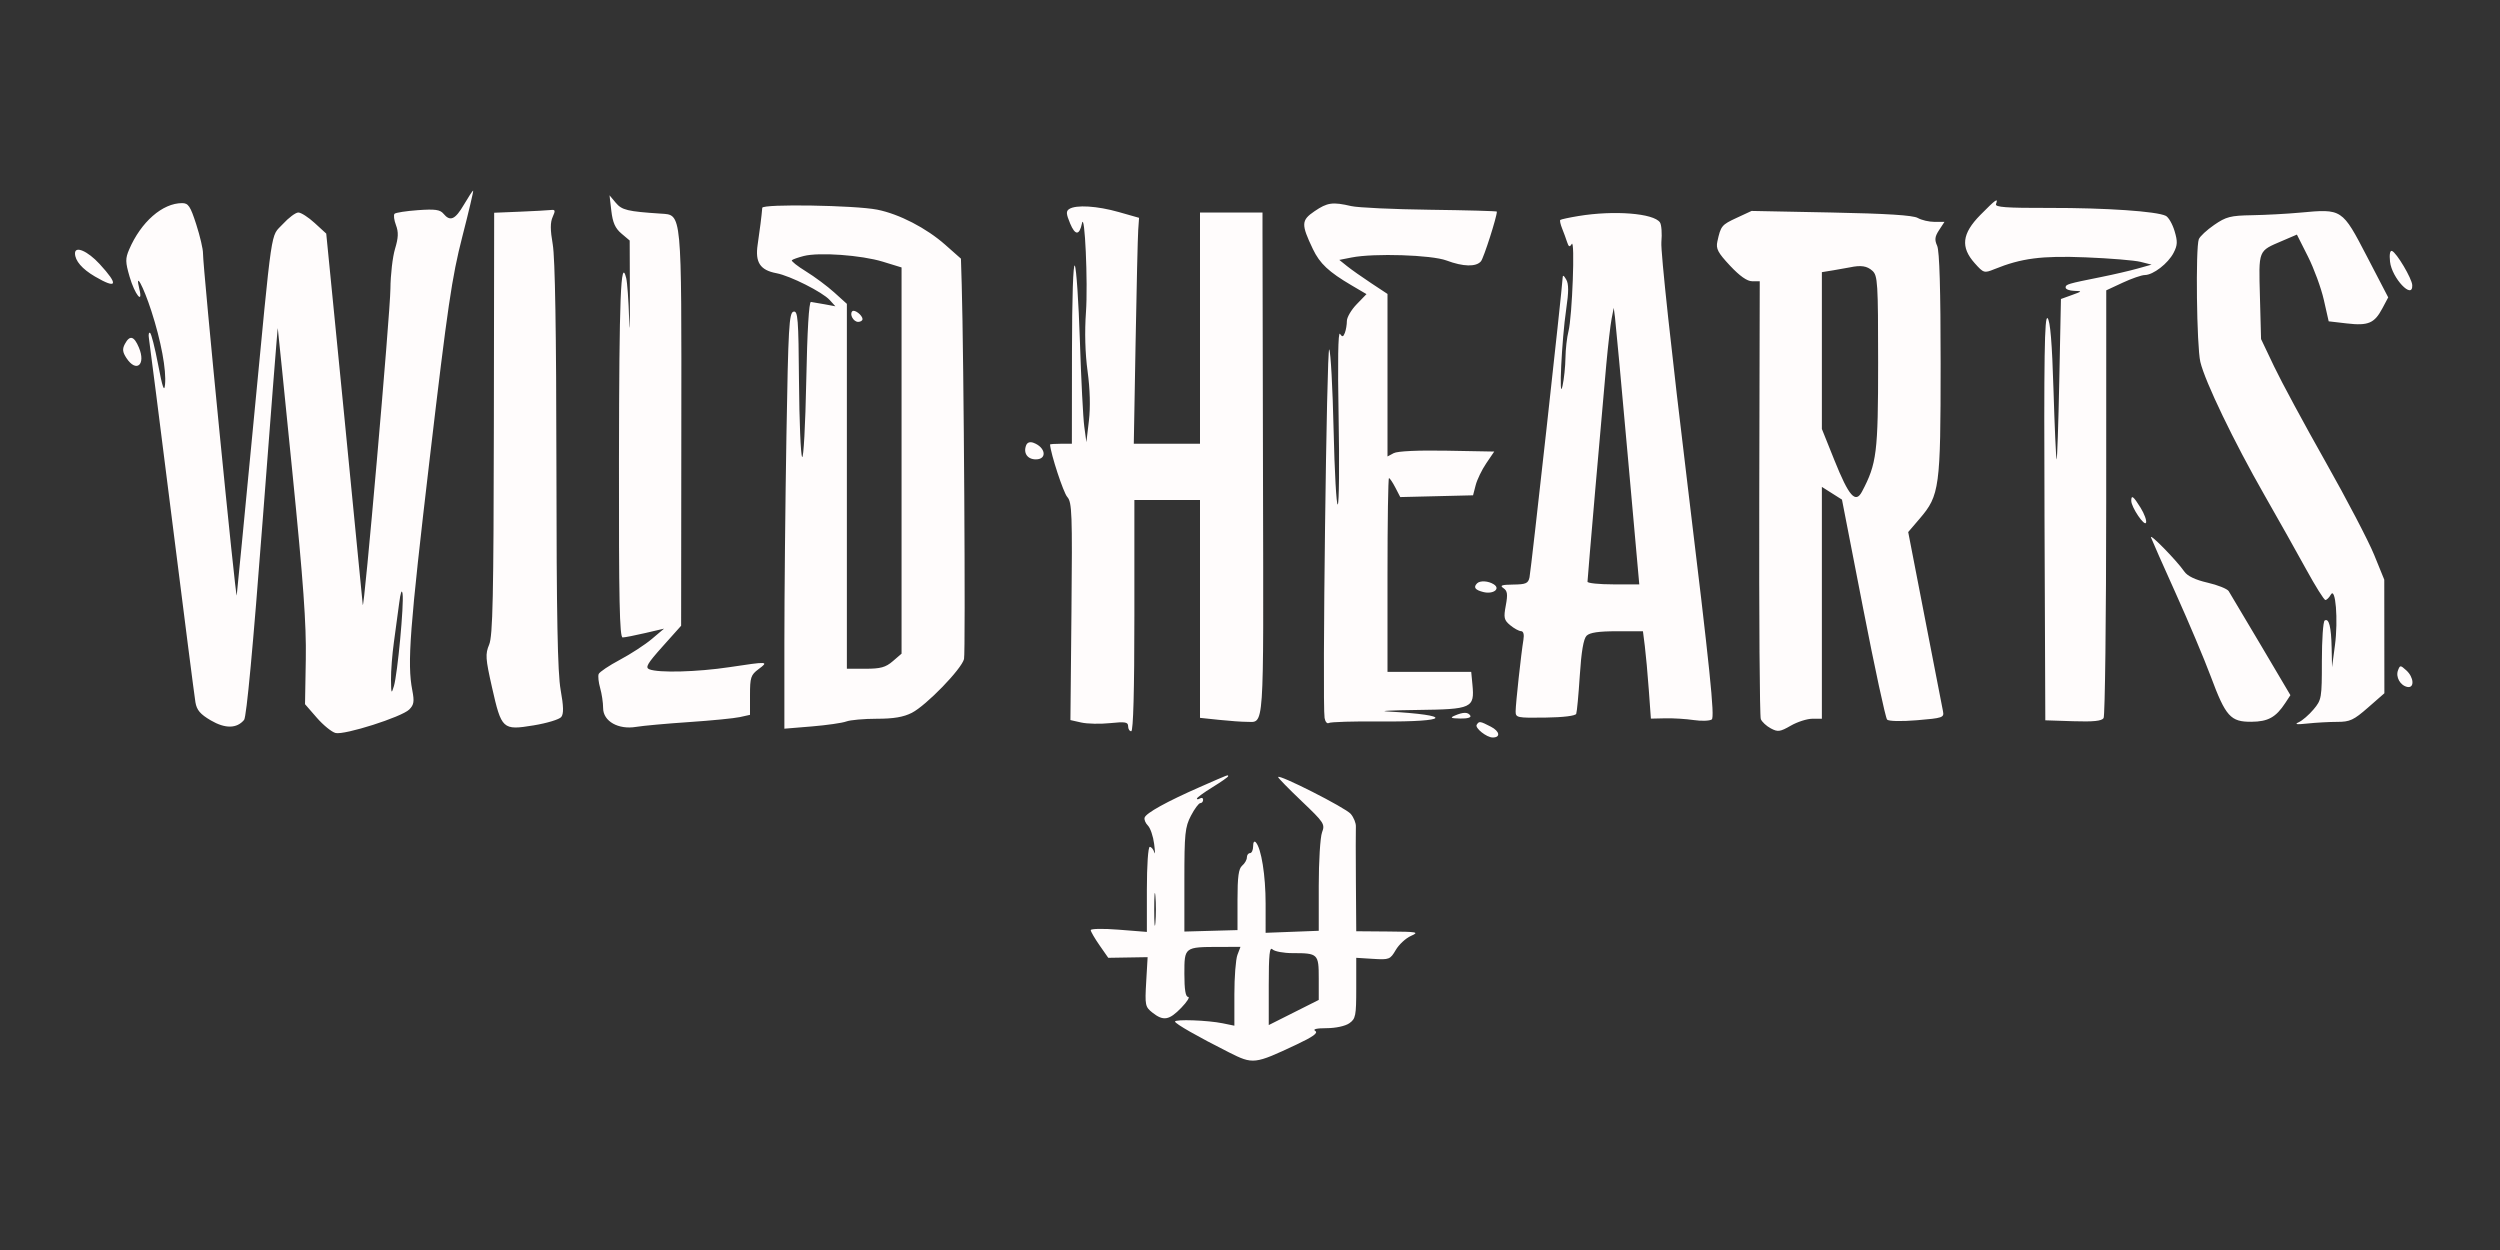 <svg xmlns="http://www.w3.org/2000/svg" width="800" height="400" viewBox="0 0 800 400" version="1.1"><rect x="0" y="0" width="800" height="400" fill="#333333" stroke="none"/><path d="M 148.447 65.500 C 145.639 70.292, 144.063 70.986, 141.902 68.381 C 140.822 67.081, 139.218 66.859, 133.743 67.250 C 129.995 67.519, 126.627 68.039, 126.259 68.407 C 125.891 68.775, 126.091 70.402, 126.702 72.022 C 127.557 74.286, 127.488 76.050, 126.407 79.643 C 125.633 82.214, 124.970 87.959, 124.934 92.409 C 124.869 100.343, 116.366 197.426, 116.080 193.500 C 115.999 192.400, 113.338 165.232, 110.165 133.126 L 104.396 74.751 100.713 71.376 C 98.687 69.519, 96.325 68, 95.464 68 C 94.603 68, 92.376 69.661, 90.517 71.691 C 86.480 76.097, 87.361 70.105, 80.994 136.500 C 78.251 165.100, 75.893 189.400, 75.753 190.500 C 75.485 192.620, 64.890 85.214, 64.960 81.071 C 64.982 79.735, 64.011 75.572, 62.803 71.821 C 60.918 65.967, 60.275 65, 58.271 65 C 51.989 65, 45.108 71.025, 41.333 79.831 C 40.083 82.748, 40.099 83.830, 41.466 88.530 C 43.129 94.251, 45.878 97.672, 44.575 92.399 C 43.128 86.543, 45.852 91.565, 48.427 99.500 C 51.543 109.099, 53.276 118.440, 52.806 123.092 C 52.549 125.627, 51.987 124, 50.610 116.734 C 49.591 111.363, 48.428 106.764, 48.024 106.515 C 47.619 106.265, 47.455 107.059, 47.657 108.280 C 47.860 109.501, 51.167 135.475, 55.007 166 C 58.847 196.525, 62.235 222.955, 62.536 224.732 C 62.959 227.228, 64.080 228.549, 67.451 230.524 C 72.063 233.227, 75.783 233.171, 78.112 230.365 C 78.883 229.436, 80.983 206.890, 84.040 166.713 C 86.643 132.496, 88.824 104.727, 88.887 105.004 C 88.949 105.282, 91.048 125.982, 93.550 151.004 C 97.082 186.310, 98.046 199.730, 97.855 210.921 L 97.608 225.343 101.372 229.669 C 103.442 232.049, 106.142 234.249, 107.372 234.557 C 110.239 235.277, 128.559 229.441, 130.956 227.044 C 132.463 225.537, 132.629 224.482, 131.930 220.864 C 130.269 212.263, 131.093 201.347, 137.554 146.380 C 143.229 98.102, 144.620 88.635, 147.920 75.811 C 150.016 67.665, 151.585 61, 151.407 61 C 151.230 61, 149.898 63.025, 148.447 65.500 M 195.631 67.500 C 196.066 71.241, 196.878 73.063, 198.856 74.735 L 201.500 76.970 201.565 94.735 C 201.601 104.506, 201.490 107.775, 201.319 102 C 201.147 96.225, 200.729 90.375, 200.389 89 C 198.649 81.962, 198.135 94.874, 198.070 147.250 C 198.015 192.029, 198.264 203.997, 199.250 203.984 C 199.938 203.976, 203.200 203.339, 206.500 202.568 L 212.500 201.168 208.580 204.477 C 206.423 206.297, 201.819 209.297, 198.348 211.143 C 194.877 212.989, 191.827 215.037, 191.572 215.693 C 191.316 216.349, 191.533 218.371, 192.053 220.186 C 192.574 222.001, 193 224.881, 193 226.586 C 193 230.797, 197.859 233.561, 203.570 232.599 C 205.731 232.235, 213.350 231.544, 220.500 231.064 C 227.650 230.583, 234.963 229.866, 236.750 229.470 L 240 228.750 240 222.458 C 240 216.759, 240.259 215.974, 242.750 214.115 C 246.080 211.631, 245.868 211.617, 233.413 213.494 C 223.171 215.038, 210.775 215.370, 207.801 214.180 C 206.390 213.615, 207.108 212.375, 212.031 206.870 L 217.960 200.240 218.022 137.717 C 218.093 67.069, 218.258 68.810, 211.452 68.361 C 200.761 67.657, 199.009 67.234, 197.043 64.884 L 195.049 62.500 195.631 67.500 M 633.712 68.784 C 627.820 74.766, 627.319 79.087, 631.918 84.234 C 634.738 87.390, 634.948 87.455, 638.168 86.147 C 646.853 82.619, 653.312 81.784, 667.500 82.354 C 675.200 82.663, 683.075 83.314, 685 83.800 L 688.500 84.684 684 85.948 C 681.525 86.643, 676.350 87.844, 672.500 88.616 C 661.562 90.811, 661 90.977, 661 92.019 C 661 92.559, 662.237 93.034, 663.750 93.076 C 666.392 93.149, 666.363 93.202, 663 94.414 L 659.500 95.677 658.975 121.588 C 658.686 135.840, 658.298 147.275, 658.114 147 C 657.929 146.725, 657.481 136.725, 657.118 124.779 C 656.657 109.644, 656.082 102.682, 655.221 101.821 C 654.240 100.840, 654.038 113.971, 654.243 165.543 L 654.500 230.500 663.415 230.791 C 669.873 231.002, 672.557 230.727, 673.150 229.791 C 673.601 229.081, 673.976 197.992, 673.985 160.704 L 674 92.908 679.250 90.464 C 682.138 89.119, 685.331 88.015, 686.346 88.010 C 689.016 87.996, 693.788 84.312, 695.550 80.903 C 696.815 78.457, 696.867 77.287, 695.859 73.923 C 695.193 71.701, 693.940 69.520, 693.074 69.078 C 690.222 67.621, 673.788 66.499, 655.863 66.538 C 641.872 66.569, 638.327 66.310, 638.720 65.288 C 639.539 63.153, 638.644 63.778, 633.712 68.784 M 243.922 66.500 C 243.749 68.781, 243.123 73.796, 242.451 78.275 C 241.599 83.952, 243.235 86.446, 248.455 87.426 C 252.831 88.247, 263.211 93.471, 265.508 96.008 L 267.323 98.015 263.912 97.377 C 262.035 97.026, 260.050 96.685, 259.500 96.619 C 258.868 96.544, 258.316 105.879, 258 122 C 257.725 136.025, 257.130 146.928, 256.678 146.228 C 256.225 145.529, 255.775 134.688, 255.678 122.137 C 255.520 101.833, 255.325 99.364, 253.911 99.733 C 252.508 100.100, 252.245 104.718, 251.661 139.238 C 251.298 160.737, 251 190.669, 251 205.754 L 251 233.180 259.750 232.460 C 264.563 232.064, 269.542 231.348, 270.815 230.870 C 272.088 230.391, 276.494 230, 280.605 230 C 285.974 230, 289.125 229.466, 291.790 228.103 C 296.404 225.743, 307.681 214.122, 308.488 210.894 C 309.012 208.800, 308.426 113.684, 307.751 91.136 L 307.500 82.771 302.500 78.348 C 296.425 72.974, 287.741 68.487, 280.719 67.093 C 273.604 65.681, 244.020 65.204, 243.922 66.500 M 420.647 67.594 C 416.374 70.497, 416.322 71.742, 420.137 79.727 C 422.342 84.342, 425.190 87.011, 432.500 91.309 L 437.278 94.118 434.139 97.357 C 432.412 99.138, 431 101.549, 431 102.716 C 431 103.882, 430.712 105.586, 430.361 106.502 C 429.845 107.845, 429.540 107.910, 428.782 106.834 C 428.192 105.996, 428.033 115.806, 428.354 133.233 C 428.634 148.486, 428.512 161.183, 428.082 161.449 C 427.652 161.715, 427.053 150.954, 426.751 137.535 C 426.450 124.117, 425.820 112.544, 425.352 111.819 C 424.540 110.561, 423.096 225.018, 423.864 229.738 C 424.065 230.969, 424.683 231.696, 425.238 231.353 C 425.793 231.010, 433.279 230.790, 441.873 230.864 C 464.035 231.054, 465.497 228.862, 444 227.674 C 440.975 227.507, 445.337 227.287, 453.693 227.185 C 471.044 226.974, 471.894 226.580, 471.180 219.085 L 470.790 215 457.395 215 L 444 215 444 184 C 444 166.950, 444.213 153, 444.474 153 C 444.735 153, 445.654 154.364, 446.516 156.031 L 448.084 159.063 459.730 158.781 L 471.376 158.500 472.216 155.254 C 472.677 153.468, 474.202 150.318, 475.604 148.254 L 478.153 144.500 463.060 144.224 C 453.784 144.054, 447.202 144.357, 445.983 145.009 L 444 146.070 444 120.066 L 444 94.061 438.750 90.594 C 435.863 88.688, 432.392 86.237, 431.037 85.149 L 428.575 83.170 432.537 82.390 C 439.710 80.978, 458.099 81.564, 462.876 83.357 C 468.229 85.367, 472.373 85.461, 473.912 83.606 C 474.796 82.541, 479 69.408, 479 67.710 C 479 67.537, 469.386 67.272, 457.635 67.123 C 445.885 66.973, 434.523 66.445, 432.385 65.949 C 426.410 64.563, 424.769 64.793, 420.647 67.594 M 342.176 66.870 C 341.091 67.558, 341.140 68.400, 342.449 71.532 C 344.062 75.391, 345.414 75.380, 346.223 71.500 C 347.119 67.198, 348.176 90.561, 347.507 99.904 C 347.057 106.196, 347.246 113.087, 348.027 118.799 C 348.815 124.566, 348.966 130.249, 348.449 134.645 L 347.643 141.500 346.967 136.500 C 346.596 133.750, 345.963 121.380, 345.562 109.011 C 345.160 96.641, 344.433 85.841, 343.946 85.011 C 343.418 84.109, 343.049 95.291, 343.030 112.750 L 343 142 339.500 142 C 337.575 142, 336.008 142.113, 336.017 142.250 C 336.224 145.261, 340.296 157.670, 341.523 159.025 C 343.041 160.703, 343.170 164.212, 342.868 195.653 L 342.534 230.425 346.017 231.210 C 347.933 231.642, 352.087 231.728, 355.250 231.400 C 360.100 230.897, 361 231.054, 361 232.402 C 361 233.281, 361.450 234, 362 234 C 362.649 234, 363 221, 363 197 L 363 160 373.500 160 L 384 160 384 194.858 L 384 229.715 390.147 230.358 C 393.527 230.711, 397.465 230.993, 398.897 230.985 C 404.658 230.951, 404.339 235.576, 404.163 154.580 C 404.073 113.550, 404 77.284, 404 73.990 L 404 68 394 68 L 384 68 384 105 L 384 142 373.407 142 L 362.813 142 363.386 109.750 C 363.700 92.012, 364.080 75.745, 364.229 73.601 L 364.500 69.702 358 67.855 C 351.113 65.898, 344.371 65.478, 342.176 66.870 M 166.316 67.743 L 158.132 68.079 158.035 135.491 C 157.955 191.051, 157.690 203.497, 156.529 206.276 C 155.264 209.304, 155.356 210.696, 157.433 219.911 C 160.477 233.418, 160.833 233.745, 170.733 232.124 C 175.005 231.424, 178.996 230.215, 179.602 229.437 C 180.409 228.401, 180.357 226.078, 179.405 220.761 C 178.431 215.322, 178.092 197.338, 178.053 149.082 C 178.018 106.310, 177.624 82.505, 176.881 78.240 C 176.068 73.567, 176.062 71.160, 176.860 69.408 C 177.796 67.353, 177.704 67.030, 176.229 67.204 C 175.278 67.315, 170.817 67.558, 166.316 67.743 M 555.734 69.712 C 550.922 71.944, 550.656 72.269, 549.560 77.268 C 549.051 79.590, 549.703 80.837, 553.613 85.018 C 556.721 88.340, 559.081 90, 560.695 90 L 563.117 90 562.961 159.250 C 562.875 197.338, 563.098 229.224, 563.456 230.109 C 563.813 230.995, 565.249 232.331, 566.646 233.078 C 568.903 234.286, 569.615 234.190, 573.041 232.219 C 575.161 230.998, 578.270 230, 579.948 230 L 583 230 583 192.902 L 583 155.804 586.216 157.840 L 589.431 159.876 596.193 194.615 C 599.912 213.722, 603.369 229.769, 603.876 230.276 C 604.409 230.809, 608.456 230.892, 613.491 230.472 C 621.650 229.793, 622.159 229.617, 621.762 227.624 C 621.529 226.456, 618.928 213.070, 615.982 197.878 L 610.625 170.256 614.335 165.922 C 620.663 158.529, 621 156.023, 621 116.366 C 621 92.763, 620.635 80.292, 619.896 78.671 C 619.014 76.735, 619.137 75.720, 620.511 73.624 L 622.230 71 619.049 71 C 617.300 71, 614.886 70.438, 613.684 69.750 C 612.164 68.880, 603.745 68.348, 586.001 68 L 560.501 67.500 555.734 69.712 M 736 68.044 C 731.875 68.426, 724.981 68.797, 720.680 68.869 C 713.762 68.985, 712.363 69.342, 708.550 71.965 C 706.180 73.596, 703.961 75.658, 703.620 76.547 C 702.553 79.329, 702.944 110.878, 704.108 115.807 C 705.596 122.116, 714.873 141.384, 724.662 158.500 C 729.065 166.200, 735.072 176.887, 738.010 182.250 C 740.948 187.613, 743.700 192, 744.126 192 C 744.552 192, 745.329 191.234, 745.853 190.298 C 747.379 187.572, 748.261 198.339, 747.180 206.500 L 746.253 213.500 746.126 207.332 C 745.987 200.549, 745.267 197.717, 743.895 198.565 C 743.403 198.869, 743 204.682, 743 211.482 C 743 223.420, 742.908 223.956, 740.332 227.018 C 738.864 228.762, 736.726 230.608, 735.582 231.120 C 734.095 231.785, 734.899 231.901, 738.390 231.526 C 741.079 231.237, 745.362 231, 747.907 231 C 751.974 231, 753.168 230.446, 757.767 226.422 L 763 221.845 762.983 203.672 L 762.966 185.500 759.708 177.500 C 757.915 173.100, 750.926 159.728, 744.176 147.784 C 737.426 135.841, 730.021 122.116, 727.720 117.284 L 723.538 108.500 723.178 94.948 C 722.775 79.798, 722.528 80.417, 730.288 77.091 L 735.009 75.067 738.544 82.088 C 740.489 85.950, 742.777 92.195, 743.629 95.967 L 745.177 102.824 750.992 103.499 C 757.845 104.294, 759.817 103.457, 762.363 98.668 L 764.227 95.164 757.434 82.092 C 749.463 66.753, 749.523 66.793, 736 68.044 M 505.065 69.135 C 502.076 69.631, 499.471 70.195, 499.277 70.389 C 499.084 70.583, 499.355 71.812, 499.881 73.121 C 500.407 74.429, 501.123 76.387, 501.472 77.472 C 501.972 79.023, 502.288 79.151, 502.955 78.074 C 504.046 76.308, 503.112 101.354, 501.914 106 C 501.417 107.925, 500.983 111.750, 500.948 114.500 C 500.913 117.250, 500.490 121.300, 500.008 123.500 C 498.767 129.166, 499.748 108.685, 501.186 98.931 C 502.009 93.348, 502.008 90.855, 501.181 89.431 C 500.368 88.029, 500.054 87.911, 500.034 89 C 499.988 91.617, 489.946 182.399, 489.443 184.750 C 489.029 186.687, 488.304 187.008, 484.231 187.059 C 480.502 187.105, 479.838 187.348, 481.094 188.205 C 482.382 189.084, 482.528 190.146, 481.855 193.745 C 481.118 197.692, 481.278 198.411, 483.262 200.066 C 484.493 201.093, 486.051 201.948, 486.725 201.967 C 487.502 201.988, 487.782 203.007, 487.492 204.750 C 486.766 209.110, 485.006 225.285, 485.003 227.630 C 485 229.664, 485.431 229.755, 494.488 229.630 C 500.265 229.551, 504.139 229.076, 504.393 228.416 C 504.622 227.820, 505.137 222.280, 505.538 216.105 C 506.031 208.484, 506.727 204.415, 507.704 203.439 C 508.725 202.418, 511.555 202, 517.443 202 L 525.742 202 526.344 206.750 C 526.675 209.363, 527.247 215.654, 527.615 220.732 L 528.284 229.963 532.892 229.859 C 535.426 229.802, 539.525 230.055, 542 230.421 C 544.475 230.787, 547.069 230.699, 547.765 230.225 C 548.766 229.544, 547.161 213.967, 540.112 155.931 C 534.893 112.957, 531.379 80.426, 531.641 77.500 C 531.887 74.750, 531.684 71.905, 531.191 71.178 C 529.195 68.240, 516.464 67.245, 505.065 69.135 M 24 81.066 C 24 83.435, 26.262 86.069, 30.356 88.469 C 37.526 92.670, 38.080 91.212, 31.873 84.478 C 28.046 80.326, 24 78.573, 24 81.066 M 764.808 83.733 C 765.379 88.980, 772.140 96.125, 771.921 91.250 C 771.826 89.136, 766.873 80.791, 765.427 80.309 C 764.797 80.099, 764.557 81.426, 764.808 83.733 M 257.199 81.920 C 255.384 82.387, 253.674 82.993, 253.399 83.267 C 253.125 83.542, 255.154 85.154, 257.909 86.849 C 260.664 88.544, 264.736 91.574, 266.959 93.582 L 271 97.233 271 155.616 L 271 214 276.944 214 C 281.786 214, 283.409 213.552, 285.694 211.587 L 288.500 209.174 288.500 147.378 L 288.500 85.582 282.500 83.740 C 275.656 81.638, 262.095 80.662, 257.199 81.920 M 592 85.549 C 591.175 85.724, 588.813 86.142, 586.750 86.479 L 583 87.091 583 112.181 L 583 137.271 587.019 147.289 C 591.655 158.843, 593.767 161.240, 595.846 157.304 C 600.568 148.364, 601 144.899, 601 115.998 C 601 90.444, 600.859 88.182, 599.171 86.655 C 597.454 85.101, 595.526 84.803, 592 85.549 M 272.727 99.606 C 271.761 100.573, 273.105 103, 274.607 103 C 275.373 103, 276 102.605, 276 102.122 C 276 100.875, 273.432 98.901, 272.727 99.606 M 515.715 102 C 515.341 103.925, 514.580 110.450, 514.024 116.500 C 512.550 132.558, 508 185.162, 508 186.153 C 508 186.619, 511.728 187, 516.285 187 L 524.569 187 520.878 145.750 C 518.847 123.063, 517.008 103.150, 516.791 101.500 L 516.396 98.500 515.715 102 M 39.964 110.067 C 39.104 111.675, 39.212 112.675, 40.452 114.567 C 43.616 119.396, 46.769 116.733, 44.441 111.198 C 42.884 107.495, 41.525 107.151, 39.964 110.067 M 328.355 142.517 C 327.404 144.996, 328.796 147, 331.469 147 C 335.174 147, 334.623 143.138, 330.712 141.694 C 329.580 141.276, 328.715 141.578, 328.355 142.517 M 682.004 160.250 C 682.010 162.310, 686.269 168.611, 686.736 167.252 C 686.972 166.565, 686.192 164.428, 685.001 162.502 C 682.694 158.769, 681.998 158.246, 682.004 160.250 M 688.324 172 C 688.615 172.825, 692.201 180.925, 696.292 190 C 700.383 199.075, 705.407 211, 707.457 216.500 C 712.219 229.282, 713.769 231.010, 720.424 230.967 C 725.778 230.932, 728.286 229.545, 731.291 224.959 L 732.931 222.457 723.484 206.478 C 718.289 197.690, 713.650 189.895, 713.176 189.155 C 712.702 188.416, 709.656 187.198, 706.407 186.450 C 702.523 185.555, 699.986 184.345, 699 182.916 C 696.557 179.377, 687.748 170.370, 688.324 172 M 472.667 186.667 C 471.401 187.932, 472.009 188.785, 474.645 189.447 C 477.830 190.246, 480.291 188.427, 477.992 186.974 C 476.244 185.869, 473.616 185.717, 472.667 186.667 M 127.736 193 C 127.349 196.025, 126.590 201.650, 126.049 205.500 C 125.508 209.350, 125.089 214.750, 125.119 217.500 C 125.167 222.009, 125.259 222.208, 126.058 219.531 C 127.216 215.651, 129.316 193.222, 128.823 190 C 128.582 188.429, 128.179 189.544, 127.736 193 M 767.362 214.500 C 766.544 216.631, 768.089 219.377, 770.357 219.823 C 772.693 220.283, 772.468 216.733, 770.021 214.519 C 768.130 212.808, 768.011 212.807, 767.362 214.500 M 465.500 229 C 463.903 229.686, 464.267 229.874, 467.309 229.930 C 469.609 229.972, 470.873 229.604, 470.500 229 C 469.770 227.819, 468.248 227.819, 465.500 229 M 472.542 231.932 C 471.907 232.960, 475.734 236, 477.663 236 C 480.259 236, 479.925 234.013, 477.082 232.543 C 473.591 230.737, 473.304 230.699, 472.542 231.932 M 384 251.836 C 373.390 256.491, 366.758 260.158, 366.279 261.634 C 366.076 262.258, 366.552 263.409, 367.335 264.192 C 368.118 264.976, 369.015 267.615, 369.327 270.058 C 369.640 272.501, 369.661 273.712, 369.374 272.750 C 369.088 271.788, 368.436 271, 367.927 271 C 367.403 271, 367 276.920, 367 284.606 L 367 298.212 358 297.500 C 353.050 297.108, 349.015 297.173, 349.033 297.644 C 349.051 298.115, 350.321 300.300, 351.854 302.500 L 354.641 306.500 360.940 306.396 L 367.240 306.293 366.782 314.201 C 366.349 321.686, 366.457 322.214, 368.797 324.055 C 372.294 326.806, 374.127 326.496, 378 322.500 C 379.866 320.575, 380.854 319, 380.196 319 C 379.376 319, 379 316.679, 379 311.617 C 379 303.029, 378.990 303.036, 390.225 303.014 L 396.950 303 395.975 305.565 C 395.439 306.976, 395 312.651, 395 318.176 L 395 328.223 391.250 327.453 C 386.529 326.483, 375.997 326.102, 376.008 326.901 C 376.018 327.580, 383.265 331.718, 393.255 336.750 C 400.992 340.646, 401.411 340.598, 414.883 334.257 C 420.208 331.751, 421.881 330.538, 420.883 329.907 C 419.984 329.337, 421.260 329.025, 424.527 329.015 C 427.436 329.006, 430.492 328.344, 431.777 327.443 C 433.814 326.017, 434 325.077, 433.999 316.193 L 433.997 306.500 439.391 306.836 C 444.539 307.157, 444.870 307.028, 446.642 303.997 C 447.664 302.250, 449.850 300.223, 451.500 299.492 C 454.251 298.274, 453.648 298.156, 444.250 298.082 L 434 298 433.889 282.250 C 433.828 273.587, 433.824 265.600, 433.880 264.500 C 433.935 263.400, 433.197 261.576, 432.239 260.446 C 430.575 258.484, 409 247.543, 409 248.661 C 409 248.957, 412.399 252.436, 416.554 256.394 C 423.717 263.216, 424.053 263.732, 423.054 266.359 C 422.474 267.883, 422 275.593, 422 283.492 L 422 297.853 413.498 298.177 L 404.995 298.500 404.998 289.193 C 405 280.143, 403.618 271.478, 401.864 269.550 C 401.353 268.988, 401 269.498, 401 270.800 C 401 272.010, 400.550 273, 400 273 C 399.450 273, 399 273.620, 399 274.378 C 399 275.135, 398.325 276.315, 397.500 277 C 396.355 277.950, 396 280.542, 396 287.938 L 396 297.631 387.500 297.865 L 379 298.099 379 281.581 C 379 266.743, 379.214 264.651, 381.101 261.031 C 382.256 258.814, 383.606 257, 384.101 257 C 384.595 257, 385 256.523, 385 255.941 C 385 255.359, 384.550 255.160, 384 255.500 C 383.450 255.840, 383 255.862, 383 255.550 C 383 255.237, 385.250 253.597, 388 251.905 C 390.750 250.213, 393 248.642, 393 248.414 C 393 247.855, 393.540 247.649, 384 251.836 M 369.349 291 C 369.349 295.675, 369.522 297.587, 369.732 295.250 C 369.943 292.913, 369.943 289.087, 369.732 286.750 C 369.522 284.413, 369.349 286.325, 369.349 291 M 406 315.311 L 406 328.022 414 324 L 422 319.978 422 313.096 C 422 305.220, 421.773 305, 413.618 305 C 410.748 305, 407.860 304.460, 407.200 303.800 C 406.267 302.867, 406 305.425, 406 315.311" stroke="none" fill="#fffcfc" fill-rule="evenodd"/><path d="" stroke="none" fill="#fcfcfc" fill-rule="evenodd"/></svg>